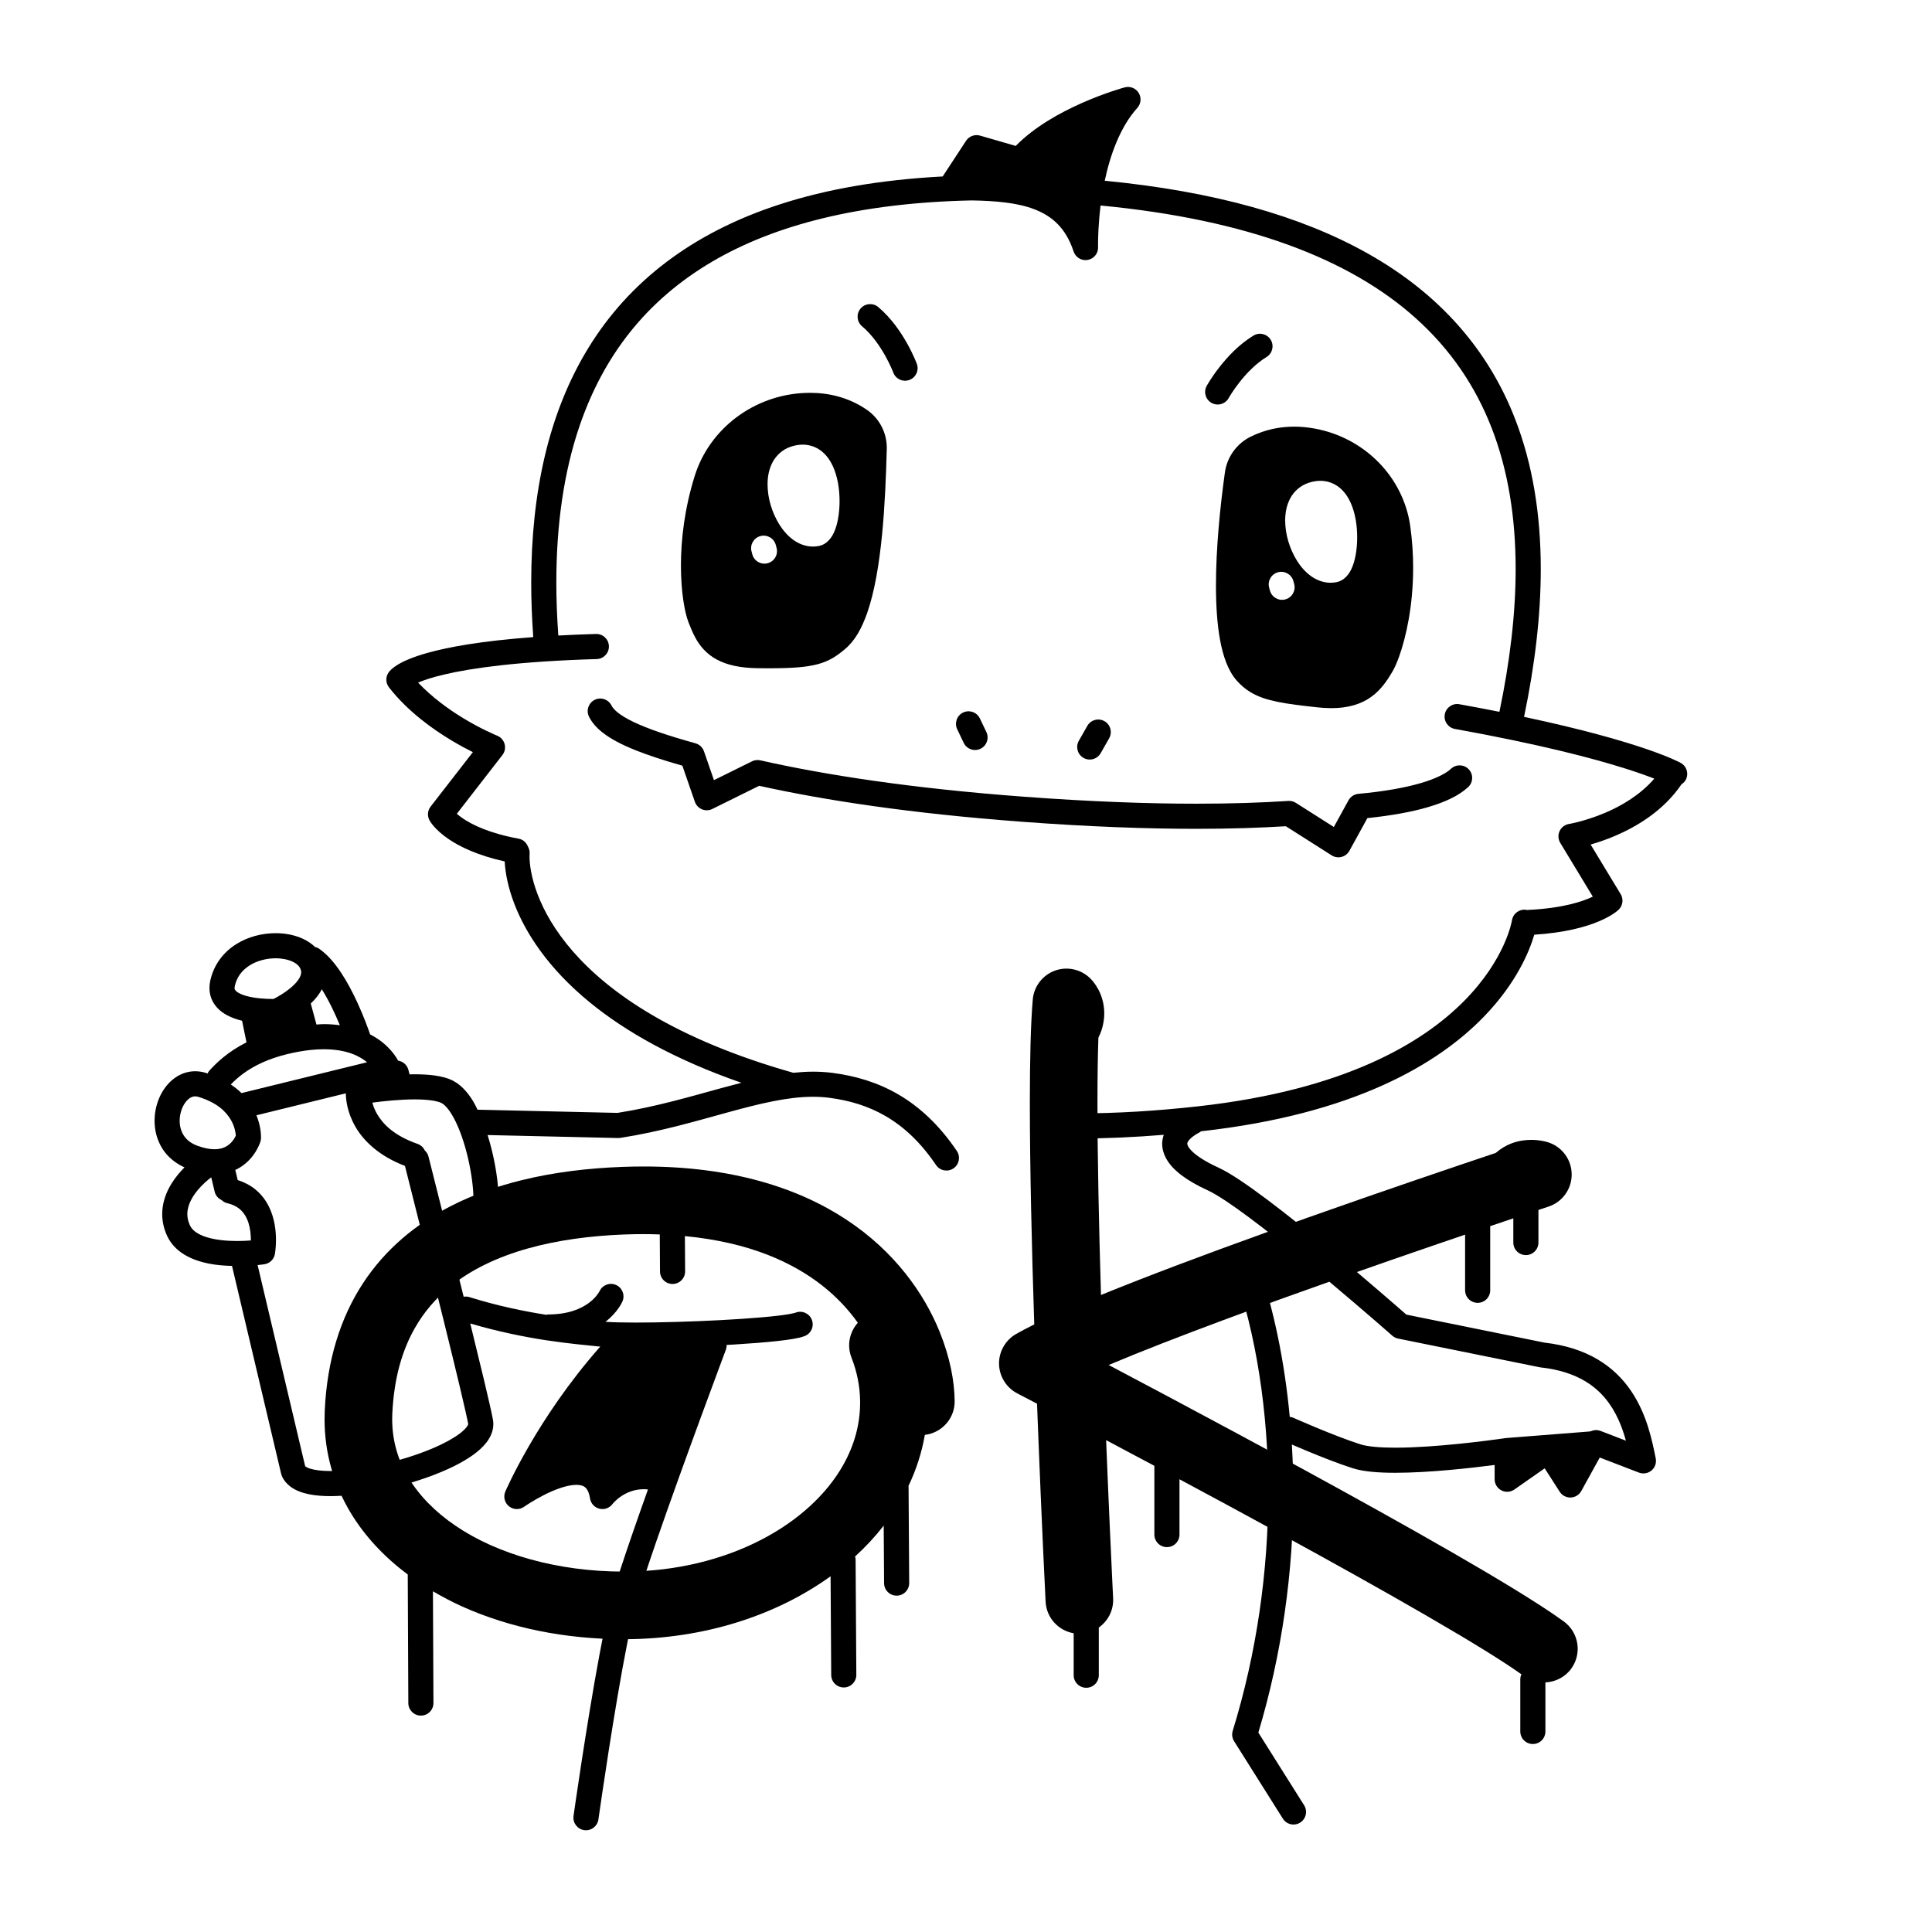 <svg width="200" height="200" viewBox="0 0 200 200" xmlns="http://www.w3.org/2000/svg"><g id="type=confirmation, mode=light"><g id="Group 432527068"><path id="Vector" d="M83.374 40.675C78.006 40.883 73.456 44.407 71.936 49.209C70.844 52.676 70.491 55.918 70.49 58.54C70.49 59.928 70.589 61.143 70.735 62.137C70.884 63.136 71.065 63.89 71.289 64.462C71.484 64.952 71.694 65.487 71.994 66.034C72.435 66.852 73.134 67.707 74.203 68.276C75.269 68.849 76.624 69.147 78.407 69.171C78.84 69.177 79.247 69.18 79.631 69.18C81.994 69.177 83.468 69.074 84.673 68.751C85.272 68.589 85.797 68.361 86.258 68.085C86.72 67.809 87.112 67.498 87.504 67.169C88.561 66.267 89.226 64.98 89.763 63.474C90.553 61.209 91.009 58.376 91.307 55.388C91.601 52.402 91.726 49.271 91.798 46.484L91.799 46.471L91.8 46.36C91.802 44.834 91.069 43.333 89.725 42.414V42.414C87.847 41.125 85.774 40.663 83.849 40.666C83.69 40.666 83.532 40.669 83.374 40.675ZM79.47 58.305C78.777 58.49 78.064 58.078 77.879 57.385L77.799 57.086C77.613 56.392 78.025 55.679 78.718 55.494C79.412 55.308 80.124 55.72 80.31 56.413L80.39 56.713C80.576 57.406 80.164 58.119 79.47 58.305ZM86.213 48.25C86.729 49.38 86.906 50.661 86.912 51.881C86.911 52.509 86.86 53.119 86.758 53.684C86.655 54.251 86.509 54.77 86.268 55.251C86.103 55.569 85.899 55.887 85.54 56.167C85.336 56.324 85.068 56.464 84.757 56.523C84.558 56.562 84.356 56.581 84.158 56.581C83.352 56.581 82.63 56.269 82.06 55.841C81.484 55.41 81.026 54.859 80.649 54.25C79.905 53.03 79.464 51.571 79.457 50.14C79.458 49.364 79.591 48.581 79.972 47.86C80.344 47.142 81.028 46.506 81.899 46.23V46.23C81.899 46.23 81.899 46.23 81.899 46.23C81.899 46.23 81.899 46.23 81.899 46.23C82.296 46.1 82.698 46.029 83.097 46.029C83.838 46.023 84.55 46.298 85.069 46.724C85.594 47.15 85.951 47.687 86.213 48.25Z"/><path id="Vector_2" d="M129.497 45.19C127.994 45.925 127.02 47.341 126.803 48.897C126.299 52.494 125.876 56.764 125.875 60.609C125.876 62.656 125.994 64.582 126.301 66.253C126.455 67.09 126.657 67.864 126.929 68.567C127.203 69.269 127.546 69.904 128.017 70.443C128.434 70.92 128.913 71.331 129.456 71.657C130.274 72.149 131.199 72.442 132.298 72.664C133.401 72.886 134.702 73.041 136.359 73.223C136.875 73.279 137.358 73.307 137.813 73.307C139.573 73.314 140.96 72.869 141.981 72.116C143.004 71.367 143.61 70.415 144.115 69.576C144.359 69.165 144.589 68.648 144.83 67.984C145.542 66.005 146.286 62.755 146.289 58.78C146.289 57.402 146.198 55.938 145.982 54.416C145.271 49.446 141.329 45.306 136.05 44.356C135.381 44.236 134.686 44.167 133.972 44.166C132.522 44.165 130.99 44.459 129.497 45.19L129.497 45.19ZM133.556 51.605C133.928 50.887 134.612 50.251 135.483 49.976C135.483 49.976 135.483 49.976 135.483 49.976C135.483 49.976 135.483 49.976 135.483 49.975V49.976C135.88 49.846 136.282 49.774 136.68 49.774C137.422 49.768 138.134 50.043 138.653 50.47C139.178 50.895 139.535 51.432 139.797 51.995C140.313 53.125 140.49 54.406 140.495 55.626C140.495 56.254 140.443 56.864 140.342 57.429C140.238 57.996 140.093 58.515 139.852 58.996C139.686 59.315 139.482 59.632 139.123 59.913C138.918 60.07 138.651 60.209 138.34 60.268C138.141 60.307 137.939 60.326 137.741 60.326C136.935 60.326 136.213 60.014 135.643 59.586C135.068 59.155 134.609 58.604 134.233 57.996C133.488 56.775 133.047 55.317 133.04 53.886C133.042 53.109 133.175 52.327 133.556 51.605ZM132.297 59.24C132.99 59.052 133.704 59.462 133.892 60.155L133.973 60.454C134.161 61.147 133.751 61.861 133.058 62.049C132.365 62.237 131.651 61.827 131.463 61.134L131.382 60.835C131.195 60.142 131.604 59.428 132.297 59.24Z"/><path id="Vector_3" d="M91.641 36.831C91.921 37.331 92.133 37.775 92.272 38.089C92.342 38.246 92.393 38.37 92.427 38.452L92.462 38.543L92.47 38.562L92.47 38.563C92.719 39.237 93.467 39.581 94.141 39.332C94.814 39.083 95.158 38.335 94.909 37.661H94.909C94.892 37.617 94.562 36.729 93.91 35.562C93.255 34.397 92.288 32.946 90.914 31.785C90.364 31.323 89.544 31.394 89.082 31.944C88.62 32.494 88.691 33.314 89.241 33.776C90.246 34.616 91.085 35.831 91.641 36.831Z"/><path id="Vector_4" d="M129.757 34.74C128.223 35.679 127.048 36.967 126.224 38.02C125.403 39.075 124.942 39.903 124.919 39.944C124.571 40.572 124.798 41.364 125.426 41.712C126.054 42.06 126.845 41.833 127.193 41.205H127.193L127.194 41.204C127.222 41.153 127.642 40.418 128.342 39.533C129.039 38.646 130.024 37.618 131.11 36.96C131.723 36.587 131.917 35.787 131.543 35.174C131.169 34.561 130.37 34.367 129.757 34.74Z"/><path id="Vector_5" d="M63.966 73.774C63.59 73.476 63.394 73.221 63.301 73.033C62.981 72.391 62.2 72.129 61.558 72.45C60.916 72.77 60.654 73.551 60.975 74.193C61.287 74.819 61.764 75.344 62.348 75.809C63.229 76.506 64.373 77.096 65.843 77.685C67.159 78.209 68.756 78.727 70.638 79.263L71.934 83.004C72.055 83.355 72.326 83.64 72.669 83.781C73.013 83.922 73.406 83.909 73.739 83.744L78.588 81.346C85.315 82.837 94.233 84.206 105.768 85.066C112.714 85.584 118.705 85.799 123.854 85.799C127.31 85.799 130.376 85.699 133.108 85.532L137.853 88.547C138.154 88.739 138.527 88.798 138.873 88.709C139.219 88.621 139.517 88.389 139.689 88.076L141.551 84.691C144.01 84.433 146.093 84.06 147.772 83.571C149.612 83.029 151.002 82.384 151.985 81.479C152.51 80.989 152.538 80.166 152.048 79.642C151.558 79.117 150.736 79.089 150.211 79.579L150.211 79.579C149.737 80.034 148.664 80.611 147.046 81.075C145.428 81.547 143.274 81.934 140.618 82.178C140.189 82.218 139.805 82.469 139.598 82.846L138.078 85.61L134.15 83.113C133.915 82.964 133.645 82.895 133.368 82.913C130.595 83.093 127.436 83.199 123.854 83.199C118.777 83.199 112.85 82.987 105.961 82.473C94.277 81.603 85.335 80.206 78.707 78.71C78.414 78.644 78.114 78.68 77.845 78.813L73.908 80.76L72.874 77.773C72.735 77.371 72.403 77.059 71.993 76.946C69.156 76.162 67.037 75.434 65.601 74.746C64.883 74.404 64.34 74.072 63.966 73.774Z"/><path id="Vector_6" d="M113.939 77.972L114.819 76.429C115.175 75.806 114.958 75.012 114.334 74.656C113.71 74.3 112.916 74.518 112.561 75.141L111.681 76.684C111.325 77.308 111.542 78.102 112.166 78.458C112.79 78.813 113.584 78.596 113.939 77.972Z"/><path id="Vector_7" d="M101.497 77.513C102.145 77.204 102.418 76.427 102.109 75.78L101.436 74.372C101.126 73.725 100.35 73.451 99.702 73.76C99.055 74.07 98.781 74.846 99.09 75.494L99.763 76.901C100.073 77.549 100.849 77.823 101.497 77.513Z"/><path id="Vector_8" d="M61.947 188.349C61.947 188.347 62.094 187.303 62.341 185.64C62.711 183.145 63.304 179.266 63.951 175.483C64.596 171.705 65.304 167.997 65.871 165.946C66.25 164.573 67.026 162.214 67.969 159.49C69.383 155.398 71.177 150.455 72.616 146.538C73.336 144.579 73.966 142.876 74.418 141.664C74.868 140.451 75.138 139.731 75.139 139.729C75.201 139.564 75.226 139.394 75.22 139.228C75.485 139.213 75.752 139.199 76.011 139.183C77.691 139.081 79.238 138.96 80.483 138.823C81.106 138.754 81.653 138.682 82.115 138.602C82.584 138.519 82.942 138.447 83.313 138.303C83.979 138.036 84.304 137.28 84.037 136.613C83.771 135.946 83.014 135.622 82.347 135.889C82.332 135.899 82.051 135.978 81.674 136.04C80.317 136.276 77.574 136.503 74.592 136.659C71.603 136.817 68.336 136.912 65.811 136.912C64.521 136.912 63.417 136.885 62.679 136.835C62.691 136.825 62.707 136.815 62.72 136.805C63.926 135.838 64.376 134.859 64.434 134.727C64.722 134.069 64.422 133.303 63.764 133.015C63.112 132.73 62.357 133.025 62.063 133.67L62.06 133.668C62.041 133.708 61.734 134.31 60.946 134.889C60.152 135.468 58.877 136.068 56.711 136.074C56.652 136.074 56.602 136.1 56.545 136.107C54.244 135.744 51.503 135.186 48.576 134.271C48.381 134.211 48.186 134.209 47.997 134.238C47.765 133.305 47.529 132.356 47.289 131.395C47.363 131.355 47.443 131.332 47.51 131.277C47.557 131.236 48.525 130.434 49.525 129.129C50.024 128.476 50.532 127.695 50.927 126.802C51.32 125.91 51.603 124.898 51.604 123.802C51.604 123.706 51.602 123.609 51.597 123.511L51.597 123.509C51.51 121.722 51.114 119.535 50.478 117.5L63.995 117.808L64.224 117.793C68.346 117.152 72.017 116.064 75.321 115.158C78.624 114.248 81.557 113.534 84.167 113.538C84.735 113.538 85.289 113.571 85.831 113.641C87.918 113.911 89.874 114.483 91.71 115.556C93.546 116.632 95.281 118.217 96.897 120.603C97.299 121.197 98.107 121.353 98.702 120.951C99.297 120.549 99.453 119.74 99.05 119.146C97.251 116.483 95.214 114.593 93.023 113.312C90.833 112.03 88.508 111.364 86.163 111.062C85.501 110.977 84.836 110.938 84.167 110.938C83.49 110.939 82.809 110.984 82.126 111.055C69.891 107.593 63.074 102.8 59.316 98.498C57.432 96.341 56.309 94.301 55.654 92.586C54.998 90.874 54.816 89.473 54.817 88.655C54.817 88.535 54.821 88.428 54.827 88.336C54.845 88.076 54.765 87.841 54.648 87.629C54.487 87.228 54.152 86.906 53.697 86.822C50.636 86.258 48.855 85.371 47.862 84.686C47.63 84.525 47.443 84.377 47.29 84.243L52.01 78.16C52.26 77.838 52.344 77.415 52.237 77.022C52.129 76.628 51.843 76.306 51.463 76.156L51.454 76.152C51.317 76.097 49.815 75.476 47.956 74.347C46.449 73.435 44.718 72.179 43.279 70.662C43.852 70.42 44.704 70.125 45.981 69.826C48.829 69.154 53.688 68.465 61.773 68.227C62.49 68.206 63.055 67.607 63.034 66.889C63.013 66.171 62.414 65.607 61.696 65.628C60.303 65.669 59.012 65.725 57.797 65.79C57.665 63.931 57.591 62.109 57.591 60.337C57.591 54.35 58.358 48.885 60.002 44.075C62.476 36.858 66.869 31.103 73.766 27.06C80.269 23.254 89.065 20.994 100.586 20.748C103.095 20.788 105.316 20.994 107.02 21.641C108.002 22.011 108.815 22.507 109.493 23.197C110.169 23.888 110.727 24.786 111.139 26.033C111.342 26.648 111.962 27.02 112.599 26.907C113.237 26.795 113.693 26.235 113.673 25.588L113.672 25.512C113.671 25.457 113.67 25.372 113.67 25.26C113.67 24.626 113.703 23.122 113.933 21.274C129.216 22.734 139.764 26.853 146.534 32.919C150.157 36.164 152.731 39.97 154.419 44.313C156.106 48.655 156.9 53.542 156.9 58.914C156.9 63.507 156.312 68.453 155.22 73.687C153.92 73.429 152.545 73.166 151.074 72.901C150.367 72.773 149.691 73.243 149.563 73.95C149.436 74.656 149.906 75.332 150.612 75.46C159.384 77.042 164.961 78.514 168.32 79.58C169.605 79.987 170.561 80.334 171.252 80.605C169.823 82.26 167.892 83.41 166.166 84.14C165.124 84.583 164.17 84.876 163.486 85.056C163.144 85.146 162.869 85.207 162.684 85.246C162.591 85.265 162.521 85.278 162.476 85.287L162.428 85.295L162.42 85.296C161.995 85.366 161.629 85.644 161.449 86.035C161.268 86.426 161.294 86.885 161.517 87.253L164.887 92.818C163.844 93.322 161.772 94.026 158.124 94.199C158.105 94.2 158.09 94.21 158.072 94.212C158.043 94.206 158.021 94.188 157.992 94.184C157.284 94.08 156.626 94.569 156.52 95.276L156.518 95.276C156.505 95.347 155.86 99.293 151.538 103.647C147.213 107.998 139.159 112.838 124.053 114.523C119.794 114.997 115.682 115.259 111.527 115.259C111.21 115.259 110.892 115.257 110.574 115.254C109.856 115.247 109.269 115.824 109.262 116.542C109.255 117.26 109.831 117.847 110.549 117.854C110.875 117.857 111.201 117.859 111.527 117.859C114.514 117.859 117.477 117.72 120.473 117.475C120.375 117.767 120.307 118.073 120.308 118.396C120.307 118.904 120.446 119.408 120.683 119.858C121.04 120.537 121.591 121.113 122.309 121.66C123.031 122.206 123.931 122.722 125.047 123.233C125.485 123.433 126.168 123.834 126.967 124.368C129.786 126.245 134.109 129.74 137.687 132.742C139.478 134.245 141.09 135.628 142.253 136.634C142.834 137.137 143.303 137.546 143.627 137.829C143.951 138.113 144.127 138.268 144.127 138.268C144.298 138.419 144.506 138.522 144.729 138.568L159.378 141.537L159.495 141.555C161.443 141.768 162.912 142.283 164.058 142.959C165.769 143.976 166.805 145.376 167.519 146.914C167.856 147.644 168.108 148.398 168.313 149.138L165.695 148.131C165.358 148.001 165.002 148.021 164.697 148.158C164.641 148.168 164.586 148.171 164.532 148.189L155.921 148.865C155.911 148.866 155.903 148.872 155.893 148.873C155.872 148.875 155.851 148.872 155.83 148.875C155.83 148.875 155.731 148.89 155.542 148.917C154.227 149.106 148.588 149.865 144.435 149.863C143.647 149.863 142.916 149.835 142.293 149.776C141.671 149.718 141.154 149.622 140.83 149.516C139.467 149.081 137.702 148.384 136.297 147.8C135.593 147.508 134.976 147.244 134.537 147.053C134.097 146.862 133.838 146.747 133.838 146.747C133.733 146.7 133.624 146.692 133.515 146.674C132.974 140.889 131.842 135.404 130.128 130.507C129.891 129.83 129.149 129.473 128.472 129.71C127.794 129.947 127.437 130.689 127.675 131.367C130.029 138.087 131.29 146.08 131.289 154.463C131.29 162.597 130.104 171.098 127.611 179.173C127.499 179.537 127.55 179.926 127.753 180.249L132.801 188.266C133.184 188.874 133.986 189.056 134.594 188.674C135.202 188.291 135.384 187.488 135.002 186.881L130.263 179.355C132.717 171.187 133.889 162.654 133.889 154.463C133.889 152.803 133.827 151.163 133.732 149.538C134.157 149.721 134.692 149.949 135.3 150.202C136.743 150.8 138.541 151.513 140.037 151.993C140.641 152.184 141.307 152.292 142.046 152.364C142.783 152.434 143.588 152.463 144.435 152.463C148.043 152.46 152.462 151.948 154.723 151.652V153.13C154.723 153.615 154.992 154.059 155.422 154.283C155.852 154.507 156.37 154.473 156.767 154.195L159.905 152.001L161.461 154.426C161.707 154.81 162.142 155.038 162.598 155.023C163.054 155.008 163.473 154.751 163.693 154.352L165.607 150.883L169.66 152.443C170.101 152.613 170.603 152.528 170.965 152.224C171.326 151.919 171.494 151.438 171.402 150.975C171.023 149.108 170.49 146.401 168.831 143.964C168.001 142.747 166.877 141.605 165.382 140.722C163.914 139.853 162.097 139.242 159.894 138.989L145.585 136.088C144.674 135.289 141.43 132.457 137.771 129.428C135.612 127.641 133.313 125.789 131.262 124.246C130.236 123.474 129.271 122.779 128.41 122.204C127.544 121.629 126.793 121.175 126.129 120.869C124.808 120.267 123.925 119.683 123.442 119.219C123.199 118.988 123.058 118.792 122.988 118.655C122.917 118.516 122.909 118.445 122.908 118.396C122.911 118.326 122.922 118.221 123.118 117.989C123.31 117.766 123.683 117.475 124.214 117.201C124.259 117.177 124.286 117.137 124.327 117.109C124.331 117.108 124.336 117.108 124.34 117.108C140.127 115.358 148.864 110.152 153.609 105.249C157.023 101.726 158.344 98.415 158.828 96.759C165.09 96.365 167.338 94.4 167.57 94.162C168.001 93.739 168.084 93.078 167.771 92.561L164.662 87.427C165.372 87.222 166.237 86.935 167.183 86.533C169.461 85.561 172.204 83.93 174.072 81.186C174.238 81.077 174.388 80.94 174.493 80.754C174.845 80.129 174.624 79.336 173.999 78.983C173.828 78.89 170.089 76.823 157.77 74.21C158.89 68.839 159.5 63.724 159.5 58.914C159.5 53.289 158.669 48.073 156.843 43.371C154.111 36.316 149.108 30.457 141.553 26.221C134.684 22.363 125.723 19.813 114.363 18.709C114.932 16.004 115.983 13.108 117.736 11.168C118.122 10.739 118.178 10.11 117.876 9.619C117.573 9.127 116.987 8.895 116.43 9.045C116.387 9.057 114.434 9.585 111.989 10.666C109.768 11.655 107.141 13.082 105.147 15.105L101.455 14.038C100.908 13.88 100.319 14.098 100.007 14.574L97.587 18.267C91.189 18.605 85.587 19.576 80.739 21.15C71.584 24.115 65.065 29.243 60.923 35.992C56.775 42.739 54.992 51.029 54.991 60.337C54.991 62.169 55.068 64.045 55.202 65.954C49.815 66.353 46.403 66.981 44.219 67.596C42.74 68.014 41.819 68.425 41.221 68.779C40.625 69.133 40.346 69.436 40.213 69.633C39.9 70.1 39.922 70.711 40.267 71.155C42.198 73.631 44.74 75.453 46.802 76.687C47.616 77.173 48.35 77.562 48.951 77.861L44.575 83.501C44.258 83.91 44.214 84.469 44.463 84.923C44.549 85.084 45.052 85.906 46.385 86.825C47.581 87.652 49.444 88.552 52.244 89.176C52.306 90.309 52.564 91.778 53.225 93.513C54.368 96.514 56.696 100.213 61.109 103.809C64.745 106.773 69.791 109.667 76.751 112.089C76.053 112.267 75.349 112.455 74.633 112.651C71.323 113.56 67.796 114.596 63.923 115.206L49.433 114.876C49.289 114.587 49.153 114.288 48.992 114.022C48.452 113.147 47.829 112.383 46.939 111.898C46.345 111.587 45.714 111.44 45.041 111.34C44.368 111.244 43.653 111.21 42.926 111.209C42.75 111.209 42.573 111.212 42.395 111.216C42.322 110.929 42.279 110.759 42.279 110.759C42.146 110.24 41.717 109.875 41.218 109.798C40.976 109.362 40.528 108.704 39.767 108.049C39.374 107.707 38.886 107.378 38.317 107.083C38.118 106.503 37.642 105.182 36.958 103.705C36.501 102.719 35.952 101.664 35.312 100.697C34.667 99.732 33.947 98.846 33.034 98.211C32.905 98.122 32.764 98.072 32.621 98.035C32.246 97.677 31.815 97.391 31.357 97.181C30.492 96.784 29.524 96.603 28.53 96.602C27.145 96.605 25.696 96.956 24.439 97.748C23.186 98.532 22.133 99.822 21.767 101.52C21.712 101.773 21.682 102.028 21.682 102.28C21.681 102.748 21.789 103.21 21.988 103.606C22.338 104.306 22.906 104.767 23.473 105.079C23.988 105.358 24.526 105.536 25.058 105.666L25.517 107.902C23.603 108.868 22.384 110.03 21.634 110.879C21.567 110.954 21.535 111.043 21.489 111.127C21.421 111.106 21.361 111.079 21.291 111.059C20.933 110.95 20.568 110.895 20.209 110.895C19.544 110.894 18.913 111.087 18.386 111.4C17.59 111.872 17.009 112.583 16.612 113.381C16.217 114.183 16.001 115.087 16 116.021C16 116.998 16.243 118.02 16.822 118.927C17.327 119.725 18.111 120.397 19.099 120.848C18.994 120.955 18.886 121.065 18.778 121.183C18.308 121.698 17.826 122.327 17.446 123.077C17.068 123.826 16.792 124.708 16.792 125.685C16.791 126.406 16.947 127.17 17.291 127.918C17.622 128.645 18.147 129.222 18.733 129.644C19.619 130.279 20.635 130.611 21.64 130.812C22.459 130.972 23.262 131.027 24.017 131.047L29.108 152.58L29.185 152.809C29.391 153.276 29.73 153.65 30.101 153.92C30.664 154.325 31.297 154.541 31.98 154.683C32.664 154.822 33.409 154.878 34.209 154.879C37.294 154.872 41.255 154.034 44.578 152.811C46.239 152.195 47.73 151.488 48.889 150.674C49.469 150.263 49.971 149.827 50.369 149.309C50.76 148.797 51.068 148.16 51.07 147.418C51.07 147.263 51.056 147.107 51.028 146.953L51.027 146.95C50.895 146.235 50.574 144.834 50.119 142.92C49.724 141.263 49.229 139.229 48.681 137.006C51.59 137.859 54.303 138.402 56.545 138.743C59.009 139.117 60.938 139.27 61.901 139.378C61.972 139.385 62.064 139.39 62.141 139.397C55.564 146.838 52.347 154.33 52.311 154.405C52.081 154.939 52.235 155.563 52.687 155.929C53.139 156.295 53.782 156.315 54.256 155.979L54.26 155.977C54.333 155.925 55.196 155.328 56.307 154.765C56.861 154.483 57.477 154.211 58.071 154.016C58.664 153.82 59.236 153.709 59.671 153.711C60.131 153.714 60.391 153.813 60.568 153.96C60.661 154.038 60.751 154.141 60.843 154.321C60.934 154.501 61.023 154.76 61.08 155.121C61.162 155.641 61.546 156.057 62.057 156.182C62.564 156.305 63.092 156.114 63.404 155.696L63.405 155.697L63.416 155.684C63.479 155.604 63.824 155.2 64.382 154.841C64.944 154.481 65.691 154.164 66.659 154.162C66.792 154.162 66.935 154.177 67.077 154.19C66.531 155.721 65.999 157.23 65.512 158.64C64.561 161.391 63.779 163.758 63.365 165.255C62.95 166.762 62.503 168.906 62.054 171.31C60.71 178.509 59.373 187.976 59.372 187.986C59.272 188.697 59.766 189.354 60.477 189.455C61.188 189.555 61.846 189.06 61.947 188.349ZM42.926 113.809C43.567 113.809 44.174 113.842 44.672 113.914C45.168 113.981 45.555 114.102 45.717 114.194C45.961 114.312 46.38 114.72 46.77 115.374C47.367 116.348 47.918 117.807 48.307 119.319C48.7 120.83 48.943 122.407 49 123.631L49.004 123.802C49.005 124.441 48.835 125.105 48.549 125.752C48.123 126.721 47.437 127.631 46.858 128.275C46.76 128.384 46.672 128.474 46.583 128.568C45.808 125.474 45.033 122.398 44.349 119.694C44.287 119.448 44.143 119.254 43.972 119.091C43.829 118.785 43.569 118.534 43.225 118.415C40.764 117.552 39.64 116.352 39.039 115.33C38.789 114.9 38.639 114.493 38.546 114.145C39.668 113.995 41.38 113.808 42.926 113.809ZM32.925 103.038C33.066 102.846 33.195 102.633 33.313 102.41C34.048 103.575 34.703 104.968 35.165 106.095C35.17 106.108 35.174 106.119 35.179 106.131C34.661 106.062 34.118 106.016 33.526 106.017C33.285 106.017 33.014 106.047 32.76 106.06L32.17 103.886C32.435 103.632 32.692 103.352 32.925 103.038ZM25.453 103.087C24.992 102.958 24.626 102.771 24.461 102.622L24.316 102.45C24.297 102.407 24.284 102.372 24.282 102.28L24.307 102.078C24.528 101.1 25.063 100.441 25.83 99.945C26.593 99.458 27.597 99.199 28.53 99.202C29.197 99.2 29.82 99.333 30.268 99.542C30.723 99.752 30.972 100.01 31.081 100.246C31.158 100.414 31.178 100.534 31.18 100.651C31.181 100.865 31.088 101.148 30.832 101.495C30.459 102.012 29.758 102.562 29.157 102.935C28.857 103.124 28.584 103.275 28.39 103.375C28.359 103.391 28.345 103.397 28.319 103.41C28.279 103.411 28.246 103.412 28.198 103.412C27.602 103.415 26.375 103.358 25.453 103.087ZM27.212 109.969C27.905 109.66 28.713 109.375 29.661 109.141C30.563 108.918 31.382 108.775 32.119 108.696C32.625 108.642 33.093 108.618 33.526 108.618C35.899 108.626 37.209 109.318 37.999 109.964L25.002 113.155C24.683 112.844 24.311 112.545 23.893 112.266C24.583 111.549 25.583 110.7 27.212 109.969ZM19.014 117.528C18.737 117.096 18.6 116.572 18.6 116.021C18.596 115.324 18.835 114.606 19.177 114.143C19.345 113.909 19.532 113.741 19.705 113.64C19.88 113.539 20.033 113.496 20.209 113.495C20.305 113.495 20.411 113.509 20.537 113.547C22.562 114.173 23.433 115.127 23.915 115.957C24.298 116.628 24.392 117.259 24.413 117.553C24.336 117.723 24.187 118.005 23.947 118.258C23.77 118.447 23.555 118.619 23.282 118.748C23.008 118.876 22.673 118.968 22.205 118.969C21.748 118.969 21.16 118.876 20.413 118.599C19.705 118.331 19.294 117.96 19.014 117.528ZM25.967 128.411C25.567 128.442 25.079 128.468 24.545 128.468C23.517 128.47 22.333 128.367 21.405 128.077C20.941 127.934 20.546 127.747 20.257 127.537C19.966 127.324 19.779 127.104 19.655 126.835C19.463 126.413 19.393 126.044 19.392 125.685C19.392 125.203 19.528 124.724 19.767 124.249C20.122 123.54 20.715 122.875 21.221 122.413C21.474 122.182 21.702 121.999 21.863 121.878L21.866 121.876L22.225 123.374C22.32 123.769 22.593 124.062 22.932 124.226C23.093 124.374 23.279 124.497 23.507 124.549C24.083 124.681 24.478 124.891 24.787 125.14C25.244 125.513 25.536 126.015 25.724 126.603C25.91 127.185 25.97 127.833 25.969 128.354C25.969 128.375 25.968 128.391 25.967 128.411ZM48.451 147.485C48.415 147.582 48.277 147.801 48.004 148.056C47.53 148.509 46.682 149.052 45.628 149.554C44.044 150.314 41.995 151.007 39.94 151.497C37.886 151.99 35.814 152.28 34.209 152.279C33.314 152.281 32.565 152.184 32.1 152.033C31.868 151.96 31.711 151.876 31.634 151.819L31.591 151.781L26.668 130.96C27.09 130.917 27.356 130.877 27.375 130.874C27.922 130.79 28.357 130.367 28.456 129.822C28.465 129.768 28.569 129.192 28.569 128.354C28.565 127.416 28.449 126.135 27.822 124.876C27.508 124.25 27.055 123.633 26.428 123.124C25.926 122.713 25.311 122.386 24.608 122.162L24.356 121.108C24.407 121.085 24.462 121.066 24.511 121.041C25.469 120.554 26.073 119.841 26.436 119.268C26.8 118.691 26.94 118.238 26.965 118.159C26.995 118.054 27.011 117.964 27.017 117.855L27.02 117.707C27.019 117.362 26.97 116.497 26.547 115.453L35.8 113.181C35.802 113.712 35.896 115.086 36.789 116.633C37.633 118.106 39.237 119.667 41.921 120.695C43.146 125.543 44.645 131.506 45.907 136.616C46.554 139.234 47.138 141.626 47.59 143.522C48.04 145.41 48.361 146.827 48.47 147.418L48.451 147.485Z"/><path id="Vector_9" d="M64.574 169.69L64.82 169.69C72.935 169.641 80.347 167.235 85.982 163.176L86.047 173.394C86.052 174.112 86.637 174.69 87.355 174.686C88.073 174.681 88.651 174.096 88.647 173.378L88.571 161.407C88.57 161.31 88.534 161.224 88.513 161.132C89.603 160.14 90.594 159.07 91.481 157.932L91.52 163.889C91.524 164.607 92.11 165.185 92.828 165.181C93.546 165.176 94.124 164.59 94.12 163.872L94.055 153.897C94.055 153.874 94.043 153.855 94.041 153.832C94.844 152.161 95.419 150.383 95.74 148.538C97.485 148.33 98.838 146.856 98.826 145.057C98.807 142.956 98.337 140.496 97.266 137.851C95.664 133.902 92.635 129.568 87.623 126.263C82.617 122.952 75.708 120.748 66.623 120.755C65.897 120.755 65.157 120.769 64.402 120.797C60.953 120.927 57.43 121.33 54.016 122.169C51.456 122.798 48.956 123.674 46.609 124.883C43.093 126.69 39.908 129.284 37.589 132.826C35.263 136.363 33.857 140.783 33.619 146C33.605 146.308 33.598 146.613 33.598 146.914C33.593 150.426 34.572 153.73 36.284 156.575C37.783 159.068 39.816 161.202 42.21 162.994L42.27 176.305C42.274 177.023 42.858 177.603 43.576 177.599C44.294 177.596 44.874 177.012 44.87 176.294L44.818 164.728C45.796 165.303 46.809 165.838 47.867 166.314C52.773 168.516 58.506 169.688 64.574 169.69ZM42.288 152.975C41.187 151.128 40.603 149.15 40.598 146.914C40.598 146.72 40.602 146.527 40.611 146.334L40.612 146.329C40.789 142.611 41.65 139.765 42.937 137.493C43.906 135.789 45.126 134.39 46.585 133.2C48.769 131.419 51.522 130.118 54.638 129.242C57.749 128.365 61.201 127.92 64.664 127.792C65.334 127.767 65.986 127.755 66.623 127.755C67.197 127.755 67.751 127.769 68.299 127.789L68.323 131.624C68.328 132.342 68.913 132.92 69.631 132.916C70.349 132.911 70.928 132.326 70.923 131.608L70.9 127.96C74.253 128.282 77.076 128.968 79.435 129.885C83.989 131.666 86.895 134.263 88.802 136.931C87.952 137.885 87.645 139.263 88.144 140.533C88.722 142.007 89.028 143.531 89.039 145.119V145.108L89.04 145.197C89.037 147.446 88.445 149.584 87.31 151.616C85.613 154.656 82.638 157.432 78.725 159.436C74.819 161.441 70.007 162.664 64.784 162.69L64.574 162.69C57.694 162.699 51.459 160.871 47.184 157.964C45.041 156.514 43.39 154.816 42.288 152.975Z"/><path id="Vector_10" d="M157.38 173.849V179.241C157.38 179.959 157.962 180.541 158.68 180.541C159.398 180.541 159.98 179.959 159.98 179.241V174.162C161.005 174.115 162.002 173.635 162.652 172.741C163.79 171.178 163.445 168.989 161.882 167.851L161.882 167.851C160.545 166.88 158.772 165.738 156.626 164.425C152.878 162.135 148.02 159.355 142.818 156.457C132.821 150.887 121.569 144.895 114.769 141.305C118.075 139.91 122.194 138.311 126.58 136.679C134.208 133.839 142.647 130.893 149.17 128.661C150.039 128.363 150.871 128.08 151.666 127.809V133.57C151.666 134.288 152.248 134.87 152.966 134.87C153.684 134.87 154.266 134.288 154.266 133.57V126.929C155.145 126.632 155.946 126.362 156.658 126.123V128.627C156.658 129.345 157.24 129.927 157.958 129.927C158.676 129.927 159.258 129.345 159.258 128.627V125.255C159.332 125.23 159.413 125.203 159.479 125.181C160.012 125.004 160.295 124.911 160.296 124.91C161.742 124.434 162.713 123.078 162.7 121.556C162.687 120.034 161.692 118.696 160.239 118.244C160.018 118.18 159.436 118.003 158.518 117.998C157.946 117.999 157.226 118.073 156.423 118.382C155.895 118.582 155.342 118.916 154.839 119.35C150.76 120.717 143.346 123.226 135.399 126.039C129.426 128.154 123.156 130.438 117.76 132.546C116.44 133.062 115.174 133.566 113.974 134.056C113.762 127.031 113.609 119.948 113.609 114.155C113.608 111.618 113.64 109.329 113.705 107.417C113.822 107.177 113.933 106.934 114.017 106.684C114.217 106.092 114.314 105.478 114.313 104.904C114.314 103.863 114.007 103.002 113.695 102.421C113.378 101.833 113.06 101.485 112.886 101.307C111.928 100.34 110.487 100.015 109.207 100.479C107.927 100.943 107.028 102.115 106.912 103.471C106.69 106.089 106.611 109.772 106.609 114.155C106.609 120.857 106.808 129.142 107.065 137.106C106.376 137.447 105.733 137.781 105.171 138.103C104.069 138.739 103.393 139.938 103.421 141.21C103.448 142.483 104.174 143.651 105.302 144.239C105.304 144.24 105.975 144.589 107.175 145.219C107.23 145.248 107.297 145.283 107.354 145.313C107.377 145.94 107.401 146.561 107.425 147.173C107.832 157.68 108.239 165.795 108.24 165.803C108.324 167.473 109.565 168.805 111.147 169.074V173.418C111.147 174.136 111.729 174.718 112.447 174.718C113.165 174.718 113.747 174.136 113.747 173.418V168.482C114.694 167.814 115.293 166.696 115.231 165.453L115.231 165.453C115.231 165.451 115.206 164.951 115.161 164.03C115.041 161.528 114.78 155.944 114.506 149.085C116.045 149.901 117.723 150.794 119.5 151.742V158.858C119.5 159.576 120.082 160.158 120.8 160.158C121.518 160.158 122.1 159.576 122.1 158.858V153.134C125.454 154.932 129.05 156.873 132.65 158.842C137.961 161.746 143.268 164.701 147.746 167.297C149.984 168.594 152.016 169.801 153.728 170.861C155.292 171.828 156.577 172.669 157.495 173.323C157.423 173.484 157.38 173.661 157.38 173.849Z"/></g></g></svg>